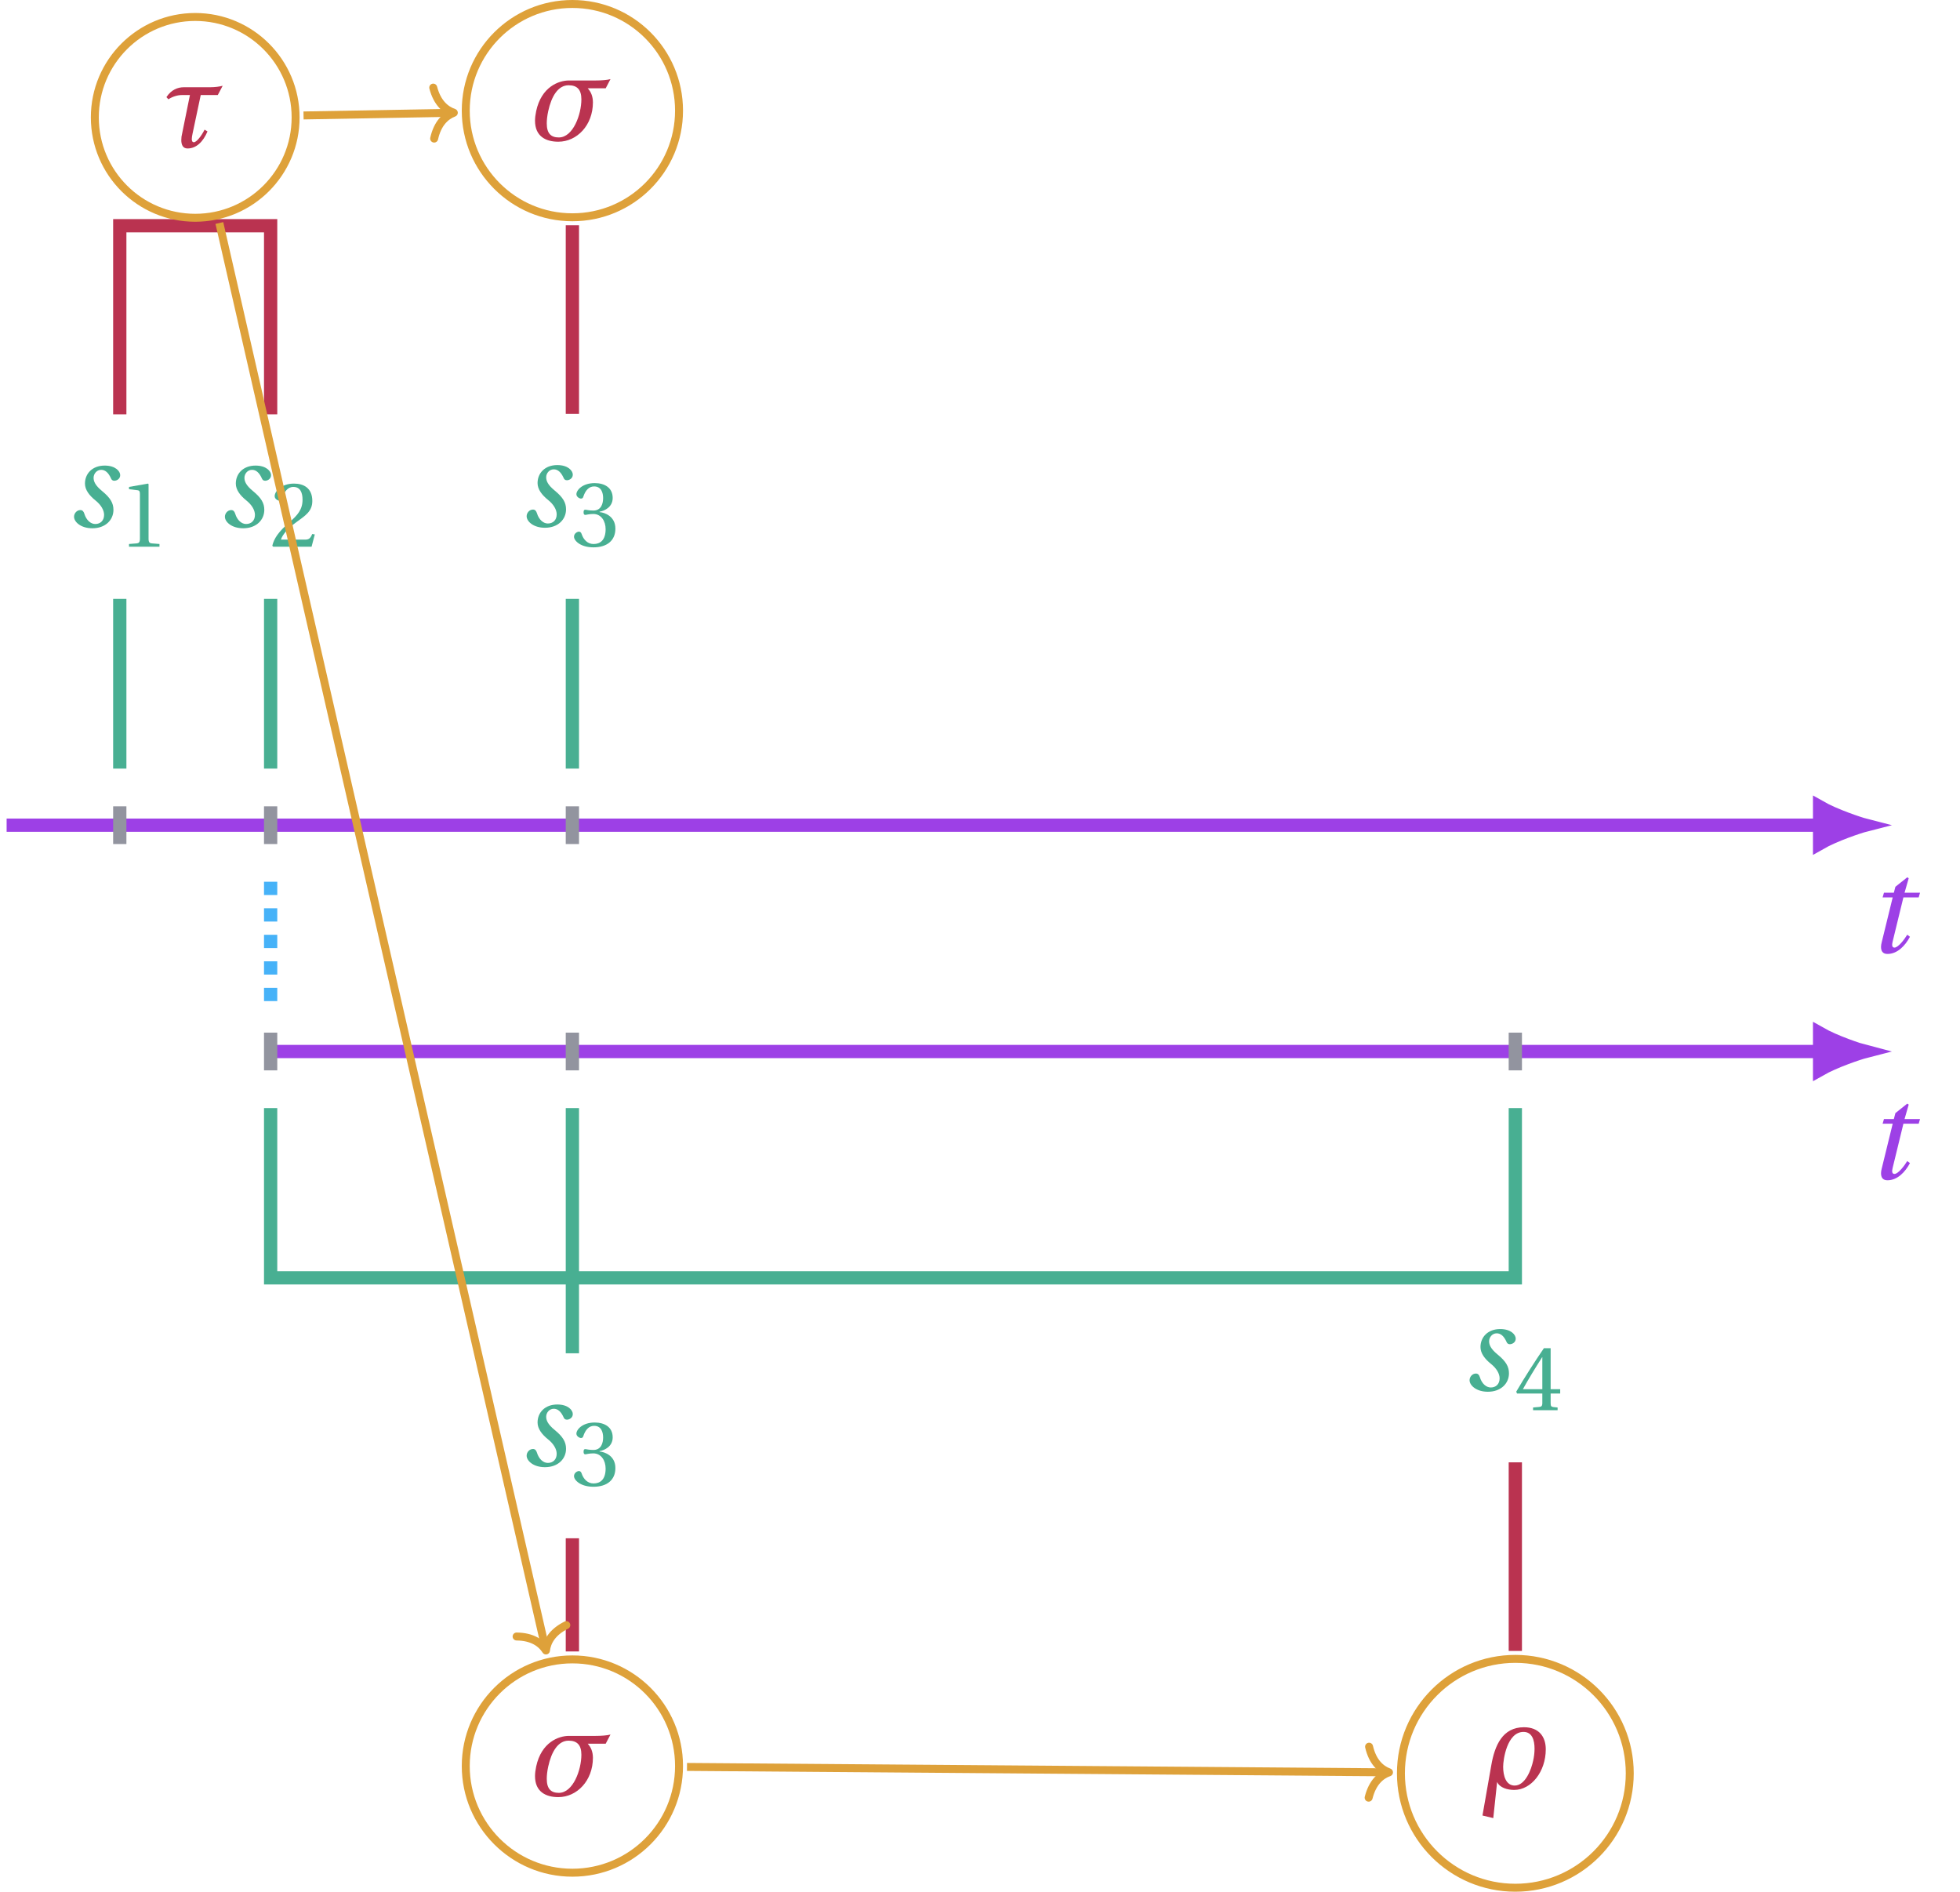<?xml version="1.0" encoding="UTF-8"?>
<svg xmlns="http://www.w3.org/2000/svg" xmlns:xlink="http://www.w3.org/1999/xlink" width="294.609" height="284.31" viewBox="0 0 294.609 284.31">
<defs>
<g>
<g id="glyph-0-0">
<path d="M 7.844 -8.281 L 8.047 -8.984 L 5.719 -8.984 L 6.344 -11.156 L 6.125 -11.297 L 4.344 -9.875 L 4.109 -8.984 L 2.625 -8.984 L 2.422 -8.281 L 3.938 -8.281 L 2.297 -1.578 C 2.016 -0.531 2.234 0.219 3.156 0.219 C 4.625 0.219 5.797 -0.984 6.531 -2.359 L 6.125 -2.672 C 5.703 -1.969 4.766 -0.734 4.203 -0.734 C 3.812 -0.734 3.812 -1.156 3.922 -1.609 L 5.547 -8.281 Z M 7.844 -8.281 "/>
</g>
<g id="glyph-0-1">
<path d="M 5.594 -9.203 C 3.719 -9.203 2.625 -7.984 2.625 -6.5 C 2.625 -5.547 3.281 -4.703 4.234 -3.938 C 5.016 -3.312 5.5 -2.516 5.5 -1.797 C 5.5 -0.938 4.953 -0.422 4.172 -0.422 C 3.5 -0.422 2.828 -0.984 2.531 -1.969 C 2.422 -2.312 2.25 -2.516 1.938 -2.516 C 1.391 -2.516 0.984 -2.016 0.984 -1.516 C 0.984 -0.734 2 0.219 3.734 0.219 C 5.719 0.219 6.906 -1.047 6.906 -2.547 C 6.906 -3.562 6.453 -4.344 5.219 -5.359 C 4.125 -6.25 3.922 -6.859 3.922 -7.375 C 3.922 -7.953 4.375 -8.562 5.062 -8.562 C 5.656 -8.562 6.141 -8.156 6.531 -7.297 C 6.609 -7.078 6.766 -6.922 7.031 -6.922 C 7.406 -6.922 7.922 -7.203 7.922 -7.766 C 7.922 -8.344 7.219 -9.203 5.594 -9.203 Z M 5.594 -9.203 "/>
</g>
<g id="glyph-1-0">
<path d="M 6.094 0 L 6.094 -0.406 L 4.922 -0.5 C 4.625 -0.531 4.453 -0.641 4.453 -1.188 L 4.453 -9.391 L 4.391 -9.484 L 1.516 -8.984 L 1.516 -8.641 L 2.812 -8.484 C 3.047 -8.453 3.156 -8.344 3.156 -7.938 L 3.156 -1.188 C 3.156 -0.922 3.109 -0.75 3.031 -0.656 C 2.953 -0.562 2.844 -0.516 2.688 -0.5 L 1.516 -0.406 L 1.516 0 Z M 6.094 0 "/>
</g>
<g id="glyph-1-1">
<path d="M 6.766 -1.844 L 6.375 -1.906 C 6.078 -1.156 5.797 -1.062 5.234 -1.062 L 1.672 -1.062 C 1.891 -1.781 2.719 -2.781 4.016 -3.703 C 5.359 -4.688 6.391 -5.312 6.391 -6.875 C 6.391 -8.812 5.094 -9.484 3.641 -9.484 C 1.734 -9.484 0.734 -8.328 0.734 -7.594 C 0.734 -7.125 1.266 -6.906 1.5 -6.906 C 1.75 -6.906 1.859 -7.031 1.906 -7.281 C 2.125 -8.219 2.672 -8.984 3.547 -8.984 C 4.609 -8.984 4.922 -8.078 4.922 -7.062 C 4.922 -5.578 4.172 -4.734 2.953 -3.672 C 1.234 -2.172 0.641 -1.219 0.375 -0.141 L 0.516 0 L 6.281 0 Z M 6.766 -1.844 "/>
</g>
<g id="glyph-1-2">
<path d="M 1.812 -5.094 C 1.812 -4.859 1.875 -4.703 2.062 -4.703 C 2.234 -4.703 2.609 -4.844 3.281 -4.844 C 4.453 -4.844 5.125 -3.781 5.125 -2.562 C 5.125 -0.906 4.312 -0.328 3.312 -0.328 C 2.391 -0.328 1.797 -1.016 1.531 -1.797 C 1.453 -2.062 1.312 -2.188 1.109 -2.188 C 0.859 -2.188 0.375 -1.922 0.375 -1.422 C 0.375 -0.828 1.344 0.172 3.297 0.172 C 5.328 0.172 6.594 -0.844 6.594 -2.641 C 6.594 -4.5 4.984 -5.062 4.219 -5.125 L 4.219 -5.188 C 4.969 -5.312 6.188 -5.875 6.188 -7.25 C 6.188 -8.797 4.969 -9.484 3.484 -9.484 C 1.641 -9.484 0.734 -8.422 0.734 -7.812 C 0.734 -7.391 1.219 -7.156 1.422 -7.156 C 1.609 -7.156 1.719 -7.25 1.766 -7.422 C 2.078 -8.375 2.609 -8.984 3.391 -8.984 C 4.484 -8.984 4.75 -8.016 4.75 -7.234 C 4.75 -6.391 4.453 -5.359 3.281 -5.359 C 2.609 -5.359 2.234 -5.484 2.062 -5.484 C 1.875 -5.484 1.812 -5.359 1.812 -5.094 Z M 1.812 -5.094 "/>
</g>
<g id="glyph-1-3">
<path d="M 4.188 -2.5 L 4.188 -1.078 C 4.188 -0.594 4.031 -0.516 3.688 -0.484 L 2.797 -0.406 L 2.797 0 L 6.484 0 L 6.484 -0.406 L 5.859 -0.469 C 5.531 -0.516 5.438 -0.594 5.438 -1.078 L 5.438 -2.5 L 6.875 -2.5 L 6.875 -3.156 L 5.438 -3.156 L 5.438 -9.312 L 4.422 -9.312 C 3.109 -7.391 1.547 -4.969 0.266 -2.781 L 0.391 -2.5 Z M 1.266 -3.156 C 2.109 -4.672 3.078 -6.266 4.156 -7.953 L 4.188 -7.953 L 4.188 -3.156 Z M 1.266 -3.156 "/>
</g>
<g id="glyph-2-0">
<path d="M 3.078 -7.812 L 4.266 -7.812 L 3 -1.562 C 2.984 -1.391 2.969 -1.203 2.969 -1.047 C 2.969 -0.344 3.203 0.219 3.906 0.219 C 5.234 0.219 6.266 -0.812 6.906 -2.344 L 6.469 -2.609 C 6 -1.672 5.266 -0.719 4.859 -0.719 C 4.625 -0.719 4.547 -0.922 4.547 -1.188 C 4.547 -1.422 4.594 -1.703 4.656 -1.984 L 5.891 -7.812 L 8.453 -7.812 L 9.188 -9.203 C 8.688 -9.078 8.062 -8.984 7.281 -8.984 L 3.359 -8.984 C 2.422 -8.984 1.469 -8.609 0.734 -7.5 L 1.031 -7.172 C 1.672 -7.594 2.422 -7.812 3.078 -7.812 Z M 3.078 -7.812 "/>
</g>
<g id="glyph-2-1">
<path d="M 0.922 -4.375 C 0.812 -3.844 0.75 -3.359 0.75 -2.938 C 0.75 -0.609 2.344 0.219 4.25 0.219 C 7.062 0.219 9.453 -2.266 9.453 -5.688 C 9.453 -6.578 9.172 -7.266 8.672 -7.812 L 11.375 -7.812 L 12.094 -9.188 C 11.609 -9.047 10.688 -8.984 9.859 -8.984 L 5.844 -8.984 C 4.328 -8.984 1.703 -8.047 0.922 -4.375 Z M 2.734 -4.375 C 3.219 -6.594 4.203 -8.266 5.797 -8.266 C 7.062 -8.266 7.719 -7.625 7.719 -6.156 C 7.719 -3.891 6.484 -0.422 4.328 -0.422 C 3.156 -0.422 2.516 -1.016 2.516 -2.531 C 2.516 -3.047 2.578 -3.641 2.734 -4.375 Z M 2.734 -4.375 "/>
</g>
<g id="glyph-2-2">
<path d="M 3.094 -0.984 C 3.469 -0.109 4.656 0.219 5.656 0.219 C 8.219 0.219 10.406 -2.516 10.406 -5.891 C 10.406 -7.766 9.391 -9.203 7.125 -9.203 C 3.906 -9.203 2.734 -6.469 2.219 -3.5 L 0.891 4.062 L 2.516 4.453 Z M 8.516 -4.203 C 8.234 -2.844 7.328 -0.438 5.734 -0.438 C 4.422 -0.438 4 -1.891 4 -3.266 C 4 -4.328 4.578 -8.5 7.062 -8.5 C 8.359 -8.5 8.719 -7.266 8.719 -5.969 C 8.719 -5.328 8.625 -4.688 8.516 -4.203 Z M 8.516 -4.203 "/>
</g>
</g>
<clipPath id="clip-0">
<path clip-rule="nonzero" d="M 245 93 L 294.609 93 L 294.609 155 L 245 155 Z M 245 93 "/>
</clipPath>
<clipPath id="clip-1">
<path clip-rule="nonzero" d="M 245 127 L 294.609 127 L 294.609 189 L 245 189 Z M 245 127 "/>
</clipPath>
<clipPath id="clip-2">
<path clip-rule="nonzero" d="M 193 232 L 262 232 L 262 284.309 L 193 284.309 Z M 193 232 "/>
</clipPath>
<clipPath id="clip-3">
<path clip-rule="nonzero" d="M 53 232 L 119 232 L 119 284.309 L 53 284.309 Z M 53 232 "/>
</clipPath>
</defs>
<path fill="none" stroke-width="1.993" stroke-linecap="butt" stroke-linejoin="miter" stroke="rgb(61.568%, 25.098%, 90.195%)" stroke-opacity="1" stroke-miterlimit="10" d="M 0 -0.001 L 272.508 -0.001 " transform="matrix(1, 0, 0, -1, 0.996, 124.019)"/>
<path fill-rule="nonzero" fill="rgb(61.568%, 25.098%, 90.195%)" fill-opacity="1" d="M 280.355 124.02 C 279.516 123.805 275.816 122.59 273.504 121.27 L 273.504 126.77 C 275.816 125.445 279.516 124.234 280.355 124.02 Z M 280.355 124.02 "/>
<g clip-path="url(#clip-0)">
<path fill="none" stroke-width="1.993" stroke-linecap="butt" stroke-linejoin="miter" stroke="rgb(61.568%, 25.098%, 90.195%)" stroke-opacity="1" stroke-miterlimit="10" d="M 6.85 -0.001 C 6.011 0.214 2.311 1.429 -0.001 2.749 L -0.001 -2.751 C 2.311 -1.426 6.011 -0.215 6.85 -0.001 Z M 6.85 -0.001 " transform="matrix(1, 0, 0, -1, 273.505, 124.019)"/>
</g>
<g fill="rgb(61.568%, 25.098%, 90.195%)" fill-opacity="1">
<use xlink:href="#glyph-0-0" x="280.555" y="143.153"/>
</g>
<path fill="none" stroke-width="1.993" stroke-linecap="butt" stroke-linejoin="miter" stroke="rgb(57.256%, 58.037%, 62.354%)" stroke-opacity="1" stroke-miterlimit="10" d="M 17.008 -2.836 L 17.008 2.835 " transform="matrix(1, 0, 0, -1, 0.996, 124.019)"/>
<path fill="none" stroke-width="1.993" stroke-linecap="butt" stroke-linejoin="miter" stroke="rgb(57.256%, 58.037%, 62.354%)" stroke-opacity="1" stroke-miterlimit="10" d="M 39.684 -2.836 L 39.684 2.835 " transform="matrix(1, 0, 0, -1, 0.996, 124.019)"/>
<path fill="none" stroke-width="1.993" stroke-linecap="butt" stroke-linejoin="miter" stroke="rgb(57.256%, 58.037%, 62.354%)" stroke-opacity="1" stroke-miterlimit="10" d="M 85.039 -2.836 L 85.039 2.835 " transform="matrix(1, 0, 0, -1, 0.996, 124.019)"/>
<path fill="none" stroke-width="1.993" stroke-linecap="butt" stroke-linejoin="miter" stroke="rgb(28.235%, 68.625%, 57.256%)" stroke-opacity="1" stroke-miterlimit="10" d="M 17.008 8.503 L 17.008 34.015 " transform="matrix(1, 0, 0, -1, 0.996, 124.019)"/>
<g fill="rgb(28.235%, 68.625%, 57.256%)" fill-opacity="1">
<use xlink:href="#glyph-0-1" x="10.146" y="79.177"/>
</g>
<g fill="rgb(28.235%, 68.625%, 57.256%)" fill-opacity="1">
<use xlink:href="#glyph-1-0" x="17.876" y="82.165"/>
</g>
<path fill="none" stroke-width="1.993" stroke-linecap="butt" stroke-linejoin="miter" stroke="rgb(28.235%, 68.625%, 57.256%)" stroke-opacity="1" stroke-miterlimit="10" d="M 39.684 8.503 L 39.684 34.015 " transform="matrix(1, 0, 0, -1, 0.996, 124.019)"/>
<g fill="rgb(28.235%, 68.625%, 57.256%)" fill-opacity="1">
<use xlink:href="#glyph-0-1" x="32.821" y="79.177"/>
</g>
<g fill="rgb(28.235%, 68.625%, 57.256%)" fill-opacity="1">
<use xlink:href="#glyph-1-1" x="40.553" y="82.165"/>
</g>
<path fill="none" stroke-width="1.993" stroke-linecap="butt" stroke-linejoin="miter" stroke="rgb(28.235%, 68.625%, 57.256%)" stroke-opacity="1" stroke-miterlimit="10" d="M 85.039 8.503 L 85.039 34.015 " transform="matrix(1, 0, 0, -1, 0.996, 124.019)"/>
<g fill="rgb(28.235%, 68.625%, 57.256%)" fill-opacity="1">
<use xlink:href="#glyph-0-1" x="78.176" y="79.101"/>
</g>
<g fill="rgb(28.235%, 68.625%, 57.256%)" fill-opacity="1">
<use xlink:href="#glyph-1-2" x="85.906" y="82.091"/>
</g>
<path fill="none" stroke-width="1.993" stroke-linecap="butt" stroke-linejoin="miter" stroke="rgb(61.568%, 25.098%, 90.195%)" stroke-opacity="1" stroke-miterlimit="10" d="M 39.684 -34.016 L 272.508 -34.016 " transform="matrix(1, 0, 0, -1, 0.996, 124.019)"/>
<path fill-rule="nonzero" fill="rgb(61.568%, 25.098%, 90.195%)" fill-opacity="1" d="M 280.355 158.035 C 279.516 157.82 275.816 156.609 273.504 155.285 L 273.504 160.785 C 275.816 159.465 279.516 158.25 280.355 158.035 Z M 280.355 158.035 "/>
<g clip-path="url(#clip-1)">
<path fill="none" stroke-width="1.993" stroke-linecap="butt" stroke-linejoin="miter" stroke="rgb(61.568%, 25.098%, 90.195%)" stroke-opacity="1" stroke-miterlimit="10" d="M 6.85 0 C 6.011 0.215 2.311 1.426 -0.001 2.75 L -0.001 -2.75 C 2.311 -1.429 6.011 -0.215 6.85 0 Z M 6.85 0 " transform="matrix(1, 0, 0, -1, 273.505, 158.035)"/>
</g>
<g fill="rgb(61.568%, 25.098%, 90.195%)" fill-opacity="1">
<use xlink:href="#glyph-0-0" x="280.555" y="177.169"/>
</g>
<path fill="none" stroke-width="1.993" stroke-linecap="butt" stroke-linejoin="miter" stroke="rgb(57.256%, 58.037%, 62.354%)" stroke-opacity="1" stroke-miterlimit="10" d="M 39.684 -36.852 L 39.684 -31.18 " transform="matrix(1, 0, 0, -1, 0.996, 124.019)"/>
<path fill="none" stroke-width="1.993" stroke-linecap="butt" stroke-linejoin="miter" stroke="rgb(57.256%, 58.037%, 62.354%)" stroke-opacity="1" stroke-miterlimit="10" d="M 85.039 -36.852 L 85.039 -31.18 " transform="matrix(1, 0, 0, -1, 0.996, 124.019)"/>
<path fill="none" stroke-width="1.993" stroke-linecap="butt" stroke-linejoin="miter" stroke="rgb(57.256%, 58.037%, 62.354%)" stroke-opacity="1" stroke-miterlimit="10" d="M 226.774 -36.852 L 226.774 -31.18 " transform="matrix(1, 0, 0, -1, 0.996, 124.019)"/>
<path fill="none" stroke-width="1.993" stroke-linecap="butt" stroke-linejoin="miter" stroke="rgb(28.235%, 68.625%, 57.256%)" stroke-opacity="1" stroke-miterlimit="10" d="M 39.684 -42.52 L 39.684 -68.032 L 226.774 -68.032 L 226.774 -42.52 " transform="matrix(1, 0, 0, -1, 0.996, 124.019)"/>
<g fill="rgb(28.235%, 68.625%, 57.256%)" fill-opacity="1">
<use xlink:href="#glyph-0-1" x="219.908" y="208.952"/>
</g>
<g fill="rgb(28.235%, 68.625%, 57.256%)" fill-opacity="1">
<use xlink:href="#glyph-1-3" x="227.64" y="211.942"/>
</g>
<path fill="none" stroke-width="1.993" stroke-linecap="butt" stroke-linejoin="miter" stroke="rgb(28.235%, 68.625%, 57.256%)" stroke-opacity="1" stroke-miterlimit="10" d="M 85.039 -42.52 L 85.039 -79.372 " transform="matrix(1, 0, 0, -1, 0.996, 124.019)"/>
<g fill="rgb(28.235%, 68.625%, 57.256%)" fill-opacity="1">
<use xlink:href="#glyph-0-1" x="78.176" y="220.291"/>
</g>
<g fill="rgb(28.235%, 68.625%, 57.256%)" fill-opacity="1">
<use xlink:href="#glyph-1-2" x="85.906" y="223.279"/>
</g>
<path fill="none" stroke-width="1.993" stroke-linecap="butt" stroke-linejoin="miter" stroke="rgb(27.451%, 69.803%, 97.255%)" stroke-opacity="1" stroke-dasharray="1.993 1.993" stroke-miterlimit="10" d="M 39.684 -8.504 L 39.684 -28.348 " transform="matrix(1, 0, 0, -1, 0.996, 124.019)"/>
<path fill="none" stroke-width="1.993" stroke-linecap="butt" stroke-linejoin="miter" stroke="rgb(72.942%, 20%, 31.374%)" stroke-opacity="1" stroke-miterlimit="10" d="M 17.008 61.746 L 17.008 90.093 L 39.684 90.093 L 39.684 61.746 " transform="matrix(1, 0, 0, -1, 0.996, 124.019)"/>
<path fill="none" stroke-width="1.196" stroke-linecap="butt" stroke-linejoin="miter" stroke="rgb(87.057%, 63.135%, 22.745%)" stroke-opacity="1" stroke-miterlimit="10" d="M 43.438 106.378 C 43.438 114.71 36.68 121.468 28.348 121.468 C 20.012 121.468 13.258 114.71 13.258 106.378 C 13.258 98.042 20.012 91.289 28.348 91.289 C 36.68 91.289 43.438 98.042 43.438 106.378 Z M 43.438 106.378 " transform="matrix(1, 0, 0, -1, 0.996, 124.019)"/>
<g fill="rgb(72.942%, 20%, 31.374%)" fill-opacity="1">
<use xlink:href="#glyph-2-0" x="24.282" y="22.096"/>
</g>
<path fill="none" stroke-width="1.993" stroke-linecap="butt" stroke-linejoin="miter" stroke="rgb(72.942%, 20%, 31.374%)" stroke-opacity="1" stroke-miterlimit="10" d="M 85.039 61.82 L 85.039 90.167 " transform="matrix(1, 0, 0, -1, 0.996, 124.019)"/>
<path fill="none" stroke-width="1.196" stroke-linecap="butt" stroke-linejoin="miter" stroke="rgb(87.057%, 63.135%, 22.745%)" stroke-opacity="1" stroke-miterlimit="10" d="M 101.07 107.394 C 101.07 116.246 93.895 123.421 85.039 123.421 C 76.188 123.421 69.012 116.246 69.012 107.394 C 69.012 98.539 76.188 91.363 85.039 91.363 C 93.895 91.363 101.07 98.539 101.07 107.394 Z M 101.07 107.394 " transform="matrix(1, 0, 0, -1, 0.996, 124.019)"/>
<g fill="rgb(72.942%, 20%, 31.374%)" fill-opacity="1">
<use xlink:href="#glyph-2-1" x="79.669" y="21.08"/>
</g>
<path fill="none" stroke-width="1.993" stroke-linecap="butt" stroke-linejoin="miter" stroke="rgb(72.942%, 20%, 31.374%)" stroke-opacity="1" stroke-miterlimit="10" d="M 226.774 -95.762 L 226.774 -124.106 " transform="matrix(1, 0, 0, -1, 0.996, 124.019)"/>
<g clip-path="url(#clip-2)">
<path fill="none" stroke-width="1.196" stroke-linecap="butt" stroke-linejoin="miter" stroke="rgb(87.057%, 63.135%, 22.745%)" stroke-opacity="1" stroke-miterlimit="10" d="M 243.973 -142.501 C 243.973 -133.001 236.274 -125.301 226.774 -125.301 C 217.277 -125.301 209.578 -133.001 209.578 -142.501 C 209.578 -151.997 217.277 -159.696 226.774 -159.696 C 236.274 -159.696 243.973 -151.997 243.973 -142.501 Z M 243.973 -142.501 " transform="matrix(1, 0, 0, -1, 0.996, 124.019)"/>
</g>
<g fill="rgb(72.942%, 20%, 31.374%)" fill-opacity="1">
<use xlink:href="#glyph-2-2" x="221.94" y="268.797"/>
</g>
<path fill="none" stroke-width="1.993" stroke-linecap="butt" stroke-linejoin="miter" stroke="rgb(72.942%, 20%, 31.374%)" stroke-opacity="1" stroke-miterlimit="10" d="M 85.039 -107.176 L 85.039 -124.184 " transform="matrix(1, 0, 0, -1, 0.996, 124.019)"/>
<g clip-path="url(#clip-3)">
<path fill="none" stroke-width="1.196" stroke-linecap="butt" stroke-linejoin="miter" stroke="rgb(87.057%, 63.135%, 22.745%)" stroke-opacity="1" stroke-miterlimit="10" d="M 101.07 -141.407 C 101.07 -132.555 93.895 -125.379 85.039 -125.379 C 76.188 -125.379 69.012 -132.555 69.012 -141.407 C 69.012 -150.262 76.188 -157.438 85.039 -157.438 C 93.895 -157.438 101.07 -150.262 101.07 -141.407 Z M 101.07 -141.407 " transform="matrix(1, 0, 0, -1, 0.996, 124.019)"/>
</g>
<g fill="rgb(72.942%, 20%, 31.374%)" fill-opacity="1">
<use xlink:href="#glyph-2-1" x="79.669" y="269.878"/>
</g>
<path fill="none" stroke-width="1.196" stroke-linecap="butt" stroke-linejoin="miter" stroke="rgb(87.057%, 63.135%, 22.745%)" stroke-opacity="1" stroke-miterlimit="10" d="M 44.629 106.667 L 66.621 107.062 " transform="matrix(1, 0, 0, -1, 0.996, 124.019)"/>
<path fill="none" stroke-width="1.196" stroke-linecap="round" stroke-linejoin="round" stroke="rgb(87.057%, 63.135%, 22.745%)" stroke-opacity="1" stroke-miterlimit="10" d="M -3.027 3.832 C -2.475 1.533 -1.244 0.448 -0.002 -0 C -1.244 -0.447 -2.475 -1.534 -3.028 -3.829 " transform="matrix(1, -0.018, -0.018, -1, 68.216, 16.945)"/>
<path fill="none" stroke-width="1.196" stroke-linecap="butt" stroke-linejoin="miter" stroke="rgb(87.057%, 63.135%, 22.745%)" stroke-opacity="1" stroke-miterlimit="10" d="M 31.977 90.503 L 80.934 -123.454 " transform="matrix(1, 0, 0, -1, 0.996, 124.019)"/>
<path fill="none" stroke-width="1.196" stroke-linecap="round" stroke-linejoin="round" stroke="rgb(87.057%, 63.135%, 22.745%)" stroke-opacity="1" stroke-miterlimit="10" d="M -3.03 3.832 C -2.474 1.532 -1.243 0.446 0.001 0.001 C -1.244 -0.448 -2.474 -1.533 -3.027 -3.831 " transform="matrix(0.223, 0.975, 0.975, -0.223, 82.062, 248.054)"/>
<path fill="none" stroke-width="1.196" stroke-linecap="butt" stroke-linejoin="miter" stroke="rgb(87.057%, 63.135%, 22.745%)" stroke-opacity="1" stroke-miterlimit="10" d="M 102.266 -141.54 L 207.188 -142.348 " transform="matrix(1, 0, 0, -1, 0.996, 124.019)"/>
<path fill="none" stroke-width="1.196" stroke-linecap="round" stroke-linejoin="round" stroke="rgb(87.057%, 63.135%, 22.745%)" stroke-opacity="1" stroke-miterlimit="10" d="M -3.027 3.83 C -2.474 1.533 -1.243 0.449 -0.001 0.001 C -1.244 -0.446 -2.474 -1.534 -3.03 -3.831 " transform="matrix(1, 0.008, 0.008, -1, 208.782, 266.372)"/>
</svg>

